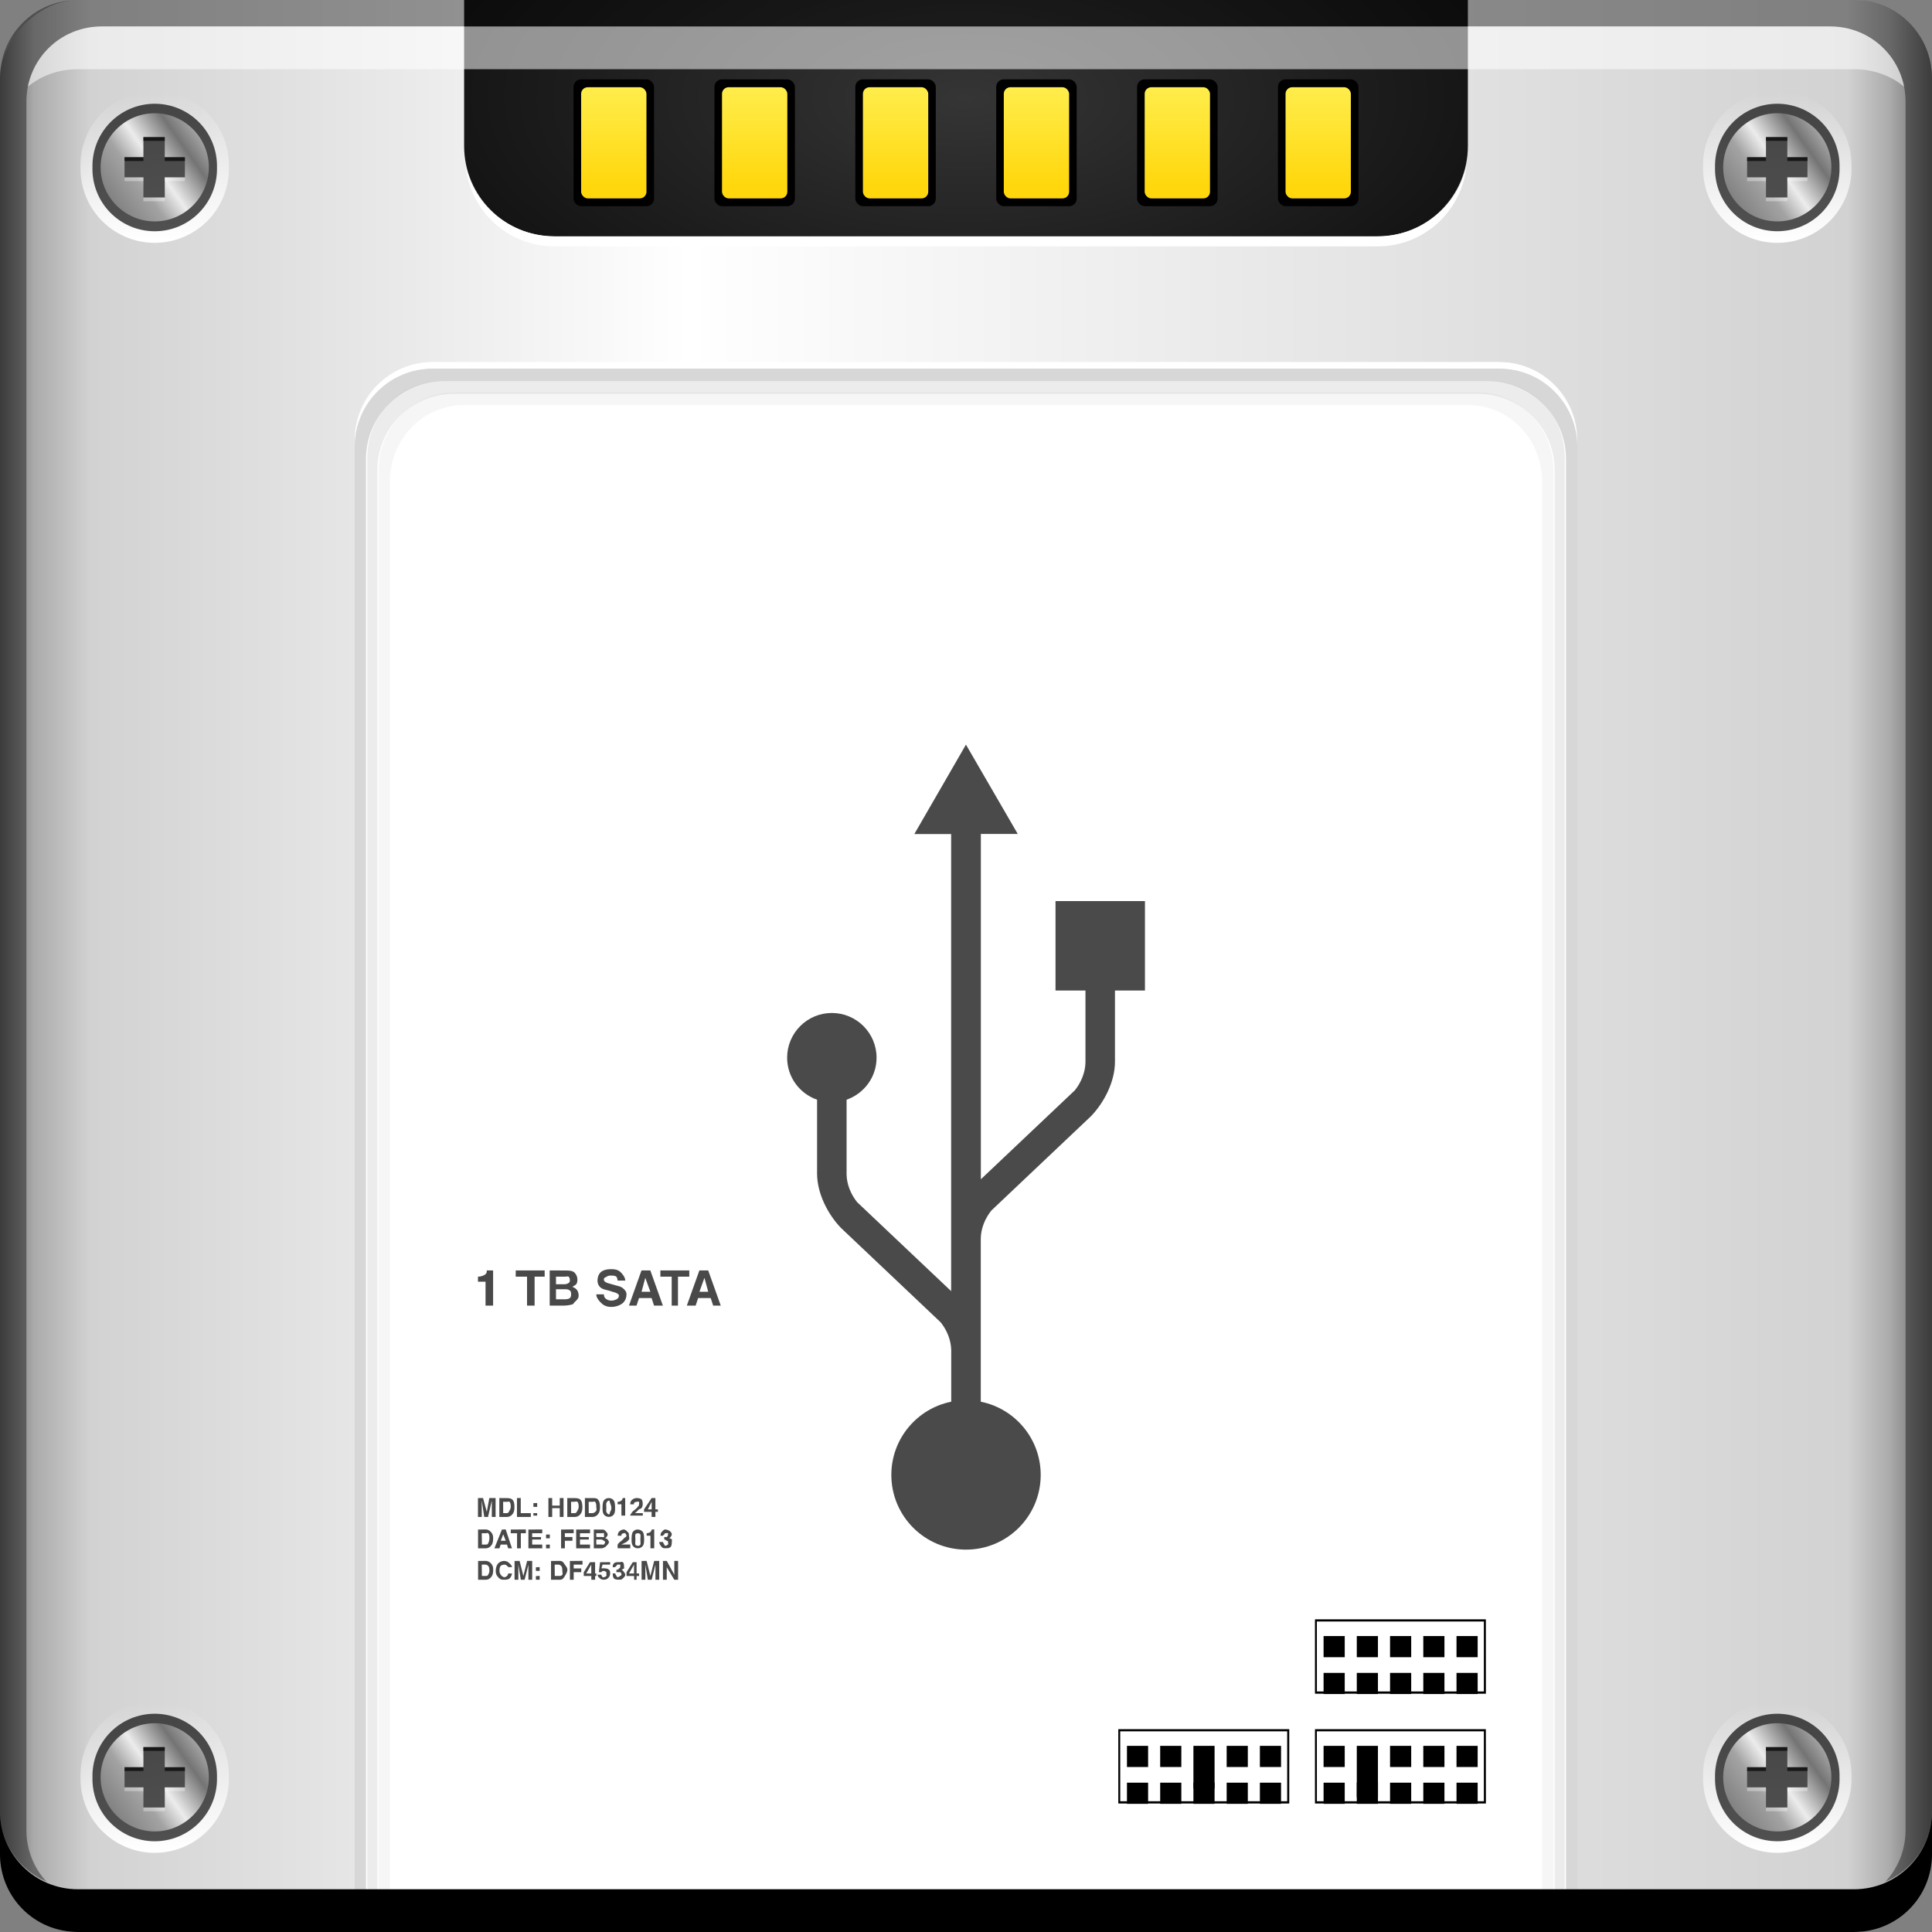 <?xml version="1.0" encoding="UTF-8" standalone="no"?>
<!-- Created with Inkscape (http://www.inkscape.org/) -->

<svg
   xmlns:dc="http://purl.org/dc/elements/1.1/"
   xmlns:cc="http://creativecommons.org/ns#"
   xmlns:rdf="http://www.w3.org/1999/02/22-rdf-syntax-ns#"
   xmlns:svg="http://www.w3.org/2000/svg"
   xmlns="http://www.w3.org/2000/svg"
   xmlns:xlink="http://www.w3.org/1999/xlink"
   xmlns:sodipodi="http://sodipodi.sourceforge.net/DTD/sodipodi-0.dtd"
   xmlns:inkscape="http://www.inkscape.org/namespaces/inkscape"
   width="48"
   height="48"
   id="svg2"
   version="1.1"
   inkscape:version="0.48+devel r12351"
   sodipodi:docname="drive-removable-media-usb.svg">
  <rect width="100%" height="100%" fill="#808080" stroke="none"/>
  <defs
     id="defs4">
    <linearGradient
       id="linearGradient2462"
       inkscape:collect="always">
      <stop
         id="stop2464"
         offset="0"
         style="stop-color:#ffd70c;stop-opacity:1" />
      <stop
         id="stop2466"
         offset="1"
         style="stop-color:#fff054;stop-opacity:1" />
    </linearGradient>
    <linearGradient
       id="linearGradient2321"
       inkscape:collect="always">
      <stop
         id="stop2323"
         offset="0"
         style="stop-color:#353535;stop-opacity:1" />
      <stop
         id="stop2325"
         offset="1"
         style="stop-color:#000000;stop-opacity:1" />
    </linearGradient>
    <linearGradient
       id="linearGradient1540"
       inkscape:collect="always">
      <stop
         id="stop1542"
         offset="0"
         style="stop-color:#ffffff;stop-opacity:1;" />
      <stop
         id="stop1544"
         offset="1"
         style="stop-color:#ffffff;stop-opacity:0;" />
    </linearGradient>
    <linearGradient
       id="linearGradient1264-7-9">
      <stop
         id="stop1266-5-2"
         offset="0"
         style="stop-color:#626262;stop-opacity:1;" />
      <stop
         style="stop-color:#ababab;stop-opacity:1;"
         offset="0.018"
         id="stop1268-3-0" />
      <stop
         style="stop-color:#d2d2d2;stop-opacity:1"
         offset="0.047"
         id="stop1270-5-1" />
      <stop
         style="stop-color:#ffffff;stop-opacity:1"
         offset="0.356"
         id="stop1272-4-4" />
      <stop
         id="stop1274-3-9"
         offset="0.956"
         style="stop-color:#d2d2d2;stop-opacity:1" />
      <stop
         style="stop-color:#ababab;stop-opacity:1;"
         offset="0.978"
         id="stop1276-4-4" />
      <stop
         id="stop1278-6-0"
         offset="1"
         style="stop-color:#626262;stop-opacity:1;" />
    </linearGradient>
    <linearGradient
       id="linearGradient5296-9-9-1">
      <stop
         id="stop5298-3-2-5"
         offset="0"
         style="stop-color:#626262;stop-opacity:1" />
      <stop
         style="stop-color:#a3a3a3;stop-opacity:1"
         offset="0.401"
         id="stop5300-5-1-4" />
      <stop
         id="stop5302-2-9-8"
         offset="0.543"
         style="stop-color:#ececec;stop-opacity:1" />
      <stop
         style="stop-color:#747474;stop-opacity:1"
         offset="0.756"
         id="stop5304-4-9-1" />
      <stop
         id="stop5306-3-0-3"
         offset="1"
         style="stop-color:#d5d5d5;stop-opacity:1" />
    </linearGradient>
    <linearGradient
       gradientTransform="translate(-2.897103e-6,-8.691406e-6)"
       gradientUnits="userSpaceOnUse"
       y2="-1028.362"
       x2="48"
       y1="-1028.362"
       x1="5.7942061e-06"
       id="linearGradient1511"
       xlink:href="#linearGradient1264-7-9"
       inkscape:collect="always" />
    <linearGradient
       gradientUnits="userSpaceOnUse"
       y2="43.062"
       x2="3"
       y1="46.594"
       x1="3"
       id="linearGradient1546"
       xlink:href="#linearGradient1540"
       inkscape:collect="always" />
    <linearGradient
       gradientTransform="matrix(0.757,0,0,-0.757,1.631,1082.463)"
       gradientUnits="userSpaceOnUse"
       y2="46.462"
       x2="4.775"
       y1="43.427"
       x1="0.485"
       id="linearGradient1560"
       xlink:href="#linearGradient5296-9-9-1"
       inkscape:collect="always" />
    <linearGradient
       y2="43.062"
       x2="3"
       y1="46.594"
       x1="3"
       gradientUnits="userSpaceOnUse"
       id="linearGradient1595"
       xlink:href="#linearGradient1540"
       inkscape:collect="always" />
    <linearGradient
       y2="46.462"
       x2="4.775"
       y1="43.427"
       x1="0.485"
       gradientTransform="matrix(0.757,0,0,-0.757,41.944,1082.463)"
       gradientUnits="userSpaceOnUse"
       id="linearGradient1597"
       xlink:href="#linearGradient5296-9-9-1"
       inkscape:collect="always" />
    <linearGradient
       y2="43.062"
       x2="3"
       y1="46.594"
       x1="3"
       gradientUnits="userSpaceOnUse"
       id="linearGradient1623"
       xlink:href="#linearGradient1540"
       inkscape:collect="always" />
    <linearGradient
       y2="46.462"
       x2="4.775"
       y1="43.427"
       x1="0.485"
       gradientTransform="matrix(0.757,0,0,-0.757,1.631,1042.463)"
       gradientUnits="userSpaceOnUse"
       id="linearGradient1625"
       xlink:href="#linearGradient5296-9-9-1"
       inkscape:collect="always" />
    <linearGradient
       y2="43.062"
       x2="3"
       y1="46.594"
       x1="3"
       gradientUnits="userSpaceOnUse"
       id="linearGradient1627"
       xlink:href="#linearGradient1540"
       inkscape:collect="always" />
    <linearGradient
       y2="46.462"
       x2="4.775"
       y1="43.427"
       x1="0.485"
       gradientTransform="matrix(0.757,0,0,-0.757,41.944,1042.463)"
       gradientUnits="userSpaceOnUse"
       id="linearGradient1629"
       xlink:href="#linearGradient5296-9-9-1"
       inkscape:collect="always" />
    <radialGradient
       gradientUnits="userSpaceOnUse"
       gradientTransform="matrix(1.712,8.6672374e-8,-4.010025e-8,0.792,-17.083,1004.973)"
       r="12.469"
       fy="2.306"
       fx="24"
       cy="2.306"
       cx="24"
       id="radialGradient2336"
       xlink:href="#linearGradient2321"
       inkscape:collect="always" />
    <linearGradient
       gradientTransform="matrix(1.36,0,0,1.43,62.637,-434.804)"
       gradientUnits="userSpaceOnUse"
       y2="1007.704"
       x2="-34.703"
       y1="1009.649"
       x1="-34.703"
       id="linearGradient2468"
       xlink:href="#linearGradient2462"
       inkscape:collect="always" />
    <linearGradient
       y2="1007.704"
       x2="-34.703"
       y1="1009.649"
       x1="-34.703"
       gradientTransform="matrix(1.36,0,0,1.43,66.138,-434.804)"
       gradientUnits="userSpaceOnUse"
       id="linearGradient2474"
       xlink:href="#linearGradient2462"
       inkscape:collect="always" />
    <linearGradient
       y2="1007.704"
       x2="-34.703"
       y1="1009.649"
       x1="-34.703"
       gradientTransform="matrix(1.36,0,0,1.43,69.638,-434.804)"
       gradientUnits="userSpaceOnUse"
       id="linearGradient2480"
       xlink:href="#linearGradient2462"
       inkscape:collect="always" />
    <linearGradient
       y2="1007.704"
       x2="-34.703"
       y1="1009.649"
       x1="-34.703"
       gradientTransform="matrix(1.36,0,0,1.43,73.138,-434.804)"
       gradientUnits="userSpaceOnUse"
       id="linearGradient2486"
       xlink:href="#linearGradient2462"
       inkscape:collect="always" />
    <linearGradient
       y2="1007.704"
       x2="-34.703"
       y1="1009.649"
       x1="-34.703"
       gradientTransform="matrix(1.36,0,0,1.43,76.638,-434.804)"
       gradientUnits="userSpaceOnUse"
       id="linearGradient2492"
       xlink:href="#linearGradient2462"
       inkscape:collect="always" />
    <linearGradient
       y2="1007.704"
       x2="-34.703"
       y1="1009.649"
       x1="-34.703"
       gradientTransform="matrix(1.36,0,0,1.43,80.138,-434.804)"
       gradientUnits="userSpaceOnUse"
       id="linearGradient2498"
       xlink:href="#linearGradient2462"
       inkscape:collect="always" />
  </defs>
  <sodipodi:namedview
     id="base"
     pagecolor="#ffffff"
     bordercolor="#666666"
     borderopacity="1.0"
     inkscape:pageopacity="0.0"
     inkscape:pageshadow="2"
     inkscape:zoom="2.9610097"
     inkscape:cx="29.200775"
     inkscape:cy="-5.8958783"
     inkscape:document-units="px"
     inkscape:current-layer="layer1"
     showgrid="false"
     inkscape:window-width="1366"
     inkscape:window-height="714"
     inkscape:window-x="0"
     inkscape:window-y="30"
     inkscape:window-maximized="1"
     showguides="true"
     inkscape:guide-bbox="true" />
  <g
     inkscape:label="Capa 1"
     inkscape:groupmode="layer"
     id="layer1"
     transform="translate(0,-1004.362)">
    <rect
       style="fill:url(#linearGradient1511);fill-opacity:1;stroke:none"
       id="rect2991-1-7"
       width="48"
       height="48"
       x="2.8971031e-06"
       y="-1052.362"
       ry="1.945"
       transform="scale(1,-1)" />
    <path
       inkscape:connector-curvature="0"
       style="fill:#ffffff;fill-opacity:1;stroke:none"
       d="m 10.75,1013.362 c -1.077,0 -1.938,0.86 -1.938,1.938 l 0,37.062 30.375,0 0,-37.062 c 0,-1.077 -0.86,-1.938 -1.938,-1.938 L 10.75,1013.362 Z"
       id="rect2991" />
    <path
       inkscape:connector-curvature="0"
       id="path2334"
       d="m 11.531,1004.362 0,3.625 c 0,1.246 1.004,2.25 2.25,2.25 l 20.438,0 c 1.246,0 2.25,-1.004 2.25,-2.25 l 0,-3.625 L 11.531,1004.362 Z"
       style="fill:url(#radialGradient2336);fill-opacity:1;stroke:none" />
    <path
       inkscape:connector-curvature="0"
       style="fill:#ffffff;fill-opacity:0.537;stroke:none"
       d="m 2.531,1005.019 c -0.917,0 -1.671,0.639 -1.844,1.5 0.336,-0.28 0.775,-0.438 1.25,-0.438 l 44.125,0 c 0.475,0 0.914,0.158 1.25,0.438 -0.173,-0.861 -0.927,-1.5 -1.844,-1.5 L 2.531,1005.019 Z"
       id="path7515-7" />
    <path
       inkscape:connector-curvature="0"
       style="fill:#000000;fill-opacity:0.392;stroke:none"
       d="m 1.937,1004.362 c -1.077,0 -1.937,0.86 -1.937,1.938 l 0,43.062 c 0,0.793 0.48,1.449 1.156,1.75 -0.309,-0.333 -0.5,-0.782 -0.5,-1.281 l 0,-42.938 c 0,-1.048 0.827,-1.875 1.875,-1.875 l 42.937,0 c 1.048,0 1.875,0.827 1.875,1.875 l 0,42.938 c 0,0.499 -0.191,0.948 -0.5,1.281 0.676,-0.301 1.156,-0.957 1.156,-1.75 l 0,-43.062 c 0,-1.077 -0.86,-1.938 -1.938,-1.938 L 1.937,1004.362 Z"
       id="rect4280-9" />
    <path
       inkscape:connector-curvature="0"
       style="fill:#000000;fill-opacity:0.157;stroke:none"
       d="m 10.75,1013.519 c -1.077,0 -1.938,0.86 -1.938,1.938 l 0,36.906 0.281,0 0,-36.594 c 0,-1.071 0.866,-1.938 1.938,-1.938 l 25.938,0 c 1.071,0 1.938,0.866 1.938,1.938 l 0,36.594 0.281,0 0,-36.906 c 0,-1.077 -0.86,-1.938 -1.938,-1.938 L 10.75,1013.519 Z"
       id="rect1515" />
    <path
       inkscape:connector-curvature="0"
       style="fill:#000000;fill-opacity:0.078;stroke:none"
       d="m 11,1013.831 c -1.056,0 -1.875,0.835 -1.875,1.906 l 0,36.625 0.25,0 0,-36.312 c 0,-1.065 0.856,-1.906 1.906,-1.906 l 25.438,0 c 1.05,0 1.906,0.841 1.906,1.906 l 0,36.312 0.25,0 0,-36.625 c 0,-1.071 -0.819,-1.906 -1.875,-1.906 L 11,1013.831 Z"
       id="path1520" />
    <path
       inkscape:connector-curvature="0"
       style="fill:#000000;fill-opacity:0.039;stroke:none"
       d="m 11.281,1014.112 c -1.035,0 -1.875,0.872 -1.875,1.938 l 0,36.312 0.281,0 0,-36.031 c 0,-1.059 0.815,-1.906 1.844,-1.906 l 24.938,0 c 1.029,0 1.844,0.847 1.844,1.906 l 0,36.031 0.281,0 0,-36.312 c 0,-1.065 -0.84,-1.938 -1.875,-1.938 L 11.281,1014.112 Z"
       id="path1522" />
    <path
       style="fill:#ffffff;fill-opacity:1;stroke:none"
       d="m 10.75,1013.358 c -0.998,0 -1.792,0.752 -1.906,1.719 0.181,-0.888 0.964,-1.562 1.906,-1.562 l 26.5,0 c 0.943,0 1.726,0.675 1.906,1.562 -0.115,-0.967 -0.908,-1.719 -1.906,-1.719 L 10.75,1013.358 Z"
       id="rect1524"
       inkscape:connector-curvature="0" />
    <path
       inkscape:connector-curvature="0"
       style="fill:#000000;fill-opacity:1;stroke:none"
       d="m -2.8971031e-6,1049.362 0,1.062 c 0,1.077 0.86,1.938 1.937,1.938 l 44.125,0 c 1.077,0 1.938,-0.86 1.938,-1.938 l 0,-1.062 c 0,1.077 -0.86,1.938 -1.938,1.938 l -44.125,0 C 0.86,1051.3 -2.8971031e-6,1050.439 -2.8971031e-6,1049.362 Z"
       id="rect846-1" />
    <path
       sodipodi:type="arc"
       style="fill:url(#linearGradient1546);fill-opacity:1;stroke:none"
       id="path1538"
       sodipodi:cx="2.921875"
       sodipodi:cy="44.828125"
       sodipodi:rx="1.765625"
       sodipodi:ry="1.765625"
       d="m 4.688,44.828 a 1.766,1.766 0 1 1 -3.531,0 A 1.766,1.766 0 1 1 4.688,44.828 Z"
       transform="matrix(1.044,0,0,1.044,0.793,1001.707)" />
    <path
       transform="matrix(0.876,0,0,-0.876,1.284,1087.793)"
       d="m 4.688,44.828 a 1.766,1.766 0 1 1 -3.531,0 A 1.766,1.766 0 1 1 4.688,44.828 Z"
       sodipodi:ry="1.765625"
       sodipodi:rx="1.765625"
       sodipodi:cy="44.828125"
       sodipodi:cx="2.921875"
       id="path1548"
       style="fill:#000000;fill-opacity:0.681;stroke:none"
       sodipodi:type="arc" />
    <path
       inkscape:connector-curvature="0"
       style="fill:url(#linearGradient1560);fill-opacity:1;stroke:none"
       d="m 3.844,1047.175 c -0.738,0 -1.344,0.605 -1.344,1.344 0,0.738 0.605,1.344 1.344,1.344 0.738,0 1.344,-0.605 1.344,-1.344 C 5.188,1047.78 4.582,1047.175 3.844,1047.175 z m -0.281,0.594 0.531,0 0,0.5 0.5,0 0,0.5 -0.5,0 0,0.5 -0.531,0 0,-0.5 -0.469,0 0,-0.5 0.469,0 L 3.563,1047.768 Z"
       id="path1552" />
    <path
       style="fill:#ffffff;fill-opacity:0.336;stroke:none"
       d="m 3.563,1049.362 0,-0.094 0.531,0 0,0.094 L 3.563,1049.362 z m -0.469,-0.5 0,-0.094 0.469,0 0,0.094 L 3.094,1048.862 z m 1,0 0,-0.094 0.5,0 0,0.094 L 4.094,1048.862 Z"
       id="rect1562"
       inkscape:connector-curvature="0" />
    <path
       id="path1573"
       d="m 3.563,1047.768 0,0.094 0.531,0 0,-0.094 L 3.563,1047.768 z m -0.469,0.5 0,0.094 0.469,0 0,-0.094 L 3.094,1048.268 z m 1,0 0,0.094 0.5,0 0,-0.094 L 4.094,1048.268 Z"
       style="fill:#000000;fill-opacity:0.681;stroke:none"
       inkscape:connector-curvature="0" />
    <path
       transform="matrix(1.044,0,0,1.044,41.105,1001.707)"
       d="m 4.688,44.828 a 1.766,1.766 0 1 1 -3.531,0 A 1.766,1.766 0 1 1 4.688,44.828 Z"
       sodipodi:ry="1.765625"
       sodipodi:rx="1.765625"
       sodipodi:cy="44.828125"
       sodipodi:cx="2.921875"
       id="path1584"
       style="fill:url(#linearGradient1595);fill-opacity:1;stroke:none"
       sodipodi:type="arc" />
    <path
       sodipodi:type="arc"
       style="fill:#000000;fill-opacity:0.681;stroke:none"
       id="path1586"
       sodipodi:cx="2.921875"
       sodipodi:cy="44.828125"
       sodipodi:rx="1.765625"
       sodipodi:ry="1.765625"
       d="m 4.688,44.828 a 1.766,1.766 0 1 1 -3.531,0 A 1.766,1.766 0 1 1 4.688,44.828 Z"
       transform="matrix(0.876,0,0,-0.876,41.596,1087.793)" />
    <path
       id="path1588"
       d="m 44.156,1047.175 c -0.738,0 -1.344,0.605 -1.344,1.344 0,0.738 0.605,1.344 1.344,1.344 0.738,0 1.344,-0.605 1.344,-1.344 C 45.5,1047.78 44.895,1047.175 44.156,1047.175 z m -0.281,0.594 0.531,0 0,0.5 0.5,0 0,0.5 -0.5,0 0,0.5 -0.531,0 0,-0.5 -0.469,0 0,-0.5 0.469,0 L 43.875,1047.768 Z"
       style="fill:url(#linearGradient1597);fill-opacity:1;stroke:none"
       inkscape:connector-curvature="0" />
    <path
       inkscape:connector-curvature="0"
       id="path1591"
       d="m 43.875,1049.362 0,-0.094 0.531,0 0,0.094 L 43.875,1049.362 z m -0.469,-0.5 0,-0.094 0.469,0 0,0.094 L 43.406,1048.862 z m 1,0 0,-0.094 0.5,0 0,0.094 L 44.406,1048.862 Z"
       style="fill:#ffffff;fill-opacity:0.336;stroke:none" />
    <path
       inkscape:connector-curvature="0"
       style="fill:#000000;fill-opacity:0.681;stroke:none"
       d="m 43.875,1047.768 0,0.094 0.531,0 0,-0.094 L 43.875,1047.768 z m -0.469,0.5 0,0.094 0.469,0 0,-0.094 L 43.406,1048.268 z m 1,0 0,0.094 0.5,0 0,-0.094 L 44.406,1048.268 Z"
       id="path1593" />
    <path
       transform="matrix(1.044,0,0,1.044,0.793,961.707)"
       d="m 4.688,44.828 a 1.766,1.766 0 1 1 -3.531,0 A 1.766,1.766 0 1 1 4.688,44.828 Z"
       sodipodi:ry="1.765625"
       sodipodi:rx="1.765625"
       sodipodi:cy="44.828125"
       sodipodi:cx="2.921875"
       id="path1601"
       style="fill:url(#linearGradient1623);fill-opacity:1;stroke:none"
       sodipodi:type="arc" />
    <path
       sodipodi:type="arc"
       style="fill:#000000;fill-opacity:0.681;stroke:none"
       id="path1603"
       sodipodi:cx="2.921875"
       sodipodi:cy="44.828125"
       sodipodi:rx="1.765625"
       sodipodi:ry="1.765625"
       d="m 4.688,44.828 a 1.766,1.766 0 1 1 -3.531,0 A 1.766,1.766 0 1 1 4.688,44.828 Z"
       transform="matrix(0.876,0,0,-0.876,1.284,1047.793)" />
    <path
       id="path1605"
       d="m 3.844,1007.175 c -0.738,0 -1.344,0.605 -1.344,1.344 0,0.738 0.605,1.344 1.344,1.344 0.738,0 1.344,-0.605 1.344,-1.344 C 5.188,1007.78 4.582,1007.175 3.844,1007.175 z m -0.281,0.594 0.531,0 0,0.5 0.5,0 0,0.5 -0.5,0 0,0.5 -0.531,0 0,-0.5 -0.469,0 0,-0.5 0.469,0 L 3.563,1007.769 Z"
       style="fill:url(#linearGradient1625);fill-opacity:1;stroke:none"
       inkscape:connector-curvature="0" />
    <path
       inkscape:connector-curvature="0"
       id="path1607"
       d="m 3.563,1009.362 0,-0.094 0.531,0 0,0.094 L 3.563,1009.362 z m -0.469,-0.5 0,-0.094 0.469,0 0,0.094 L 3.094,1008.862 z m 1,0 0,-0.094 0.5,0 0,0.094 L 4.094,1008.862 Z"
       style="fill:#ffffff;fill-opacity:0.336;stroke:none" />
    <path
       inkscape:connector-curvature="0"
       style="fill:#000000;fill-opacity:0.681;stroke:none"
       d="m 3.563,1007.768 0,0.094 0.531,0 0,-0.094 L 3.563,1007.768 z m -0.469,0.5 0,0.094 0.469,0 0,-0.094 L 3.094,1008.268 z m 1,0 0,0.094 0.5,0 0,-0.094 L 4.094,1008.268 Z"
       id="path1609" />
    <path
       sodipodi:type="arc"
       style="fill:url(#linearGradient1627);fill-opacity:1;stroke:none"
       id="path1613"
       sodipodi:cx="2.921875"
       sodipodi:cy="44.828125"
       sodipodi:rx="1.765625"
       sodipodi:ry="1.765625"
       d="m 4.688,44.828 a 1.766,1.766 0 1 1 -3.531,0 A 1.766,1.766 0 1 1 4.688,44.828 Z"
       transform="matrix(1.044,0,0,1.044,41.105,961.707)" />
    <path
       transform="matrix(0.876,0,0,-0.876,41.596,1047.793)"
       d="m 4.688,44.828 a 1.766,1.766 0 1 1 -3.531,0 A 1.766,1.766 0 1 1 4.688,44.828 Z"
       sodipodi:ry="1.765625"
       sodipodi:rx="1.765625"
       sodipodi:cy="44.828125"
       sodipodi:cx="2.921875"
       id="path1615"
       style="fill:#000000;fill-opacity:0.681;stroke:none"
       sodipodi:type="arc" />
    <path
       inkscape:connector-curvature="0"
       style="fill:url(#linearGradient1629);fill-opacity:1;stroke:none"
       d="m 44.156,1007.175 c -0.738,0 -1.344,0.605 -1.344,1.344 0,0.738 0.605,1.344 1.344,1.344 0.738,0 1.344,-0.605 1.344,-1.344 C 45.5,1007.78 44.895,1007.175 44.156,1007.175 z m -0.281,0.594 0.531,0 0,0.5 0.5,0 0,0.5 -0.5,0 0,0.5 -0.531,0 0,-0.5 -0.469,0 0,-0.5 0.469,0 L 43.875,1007.769 Z"
       id="path1617" />
    <path
       style="fill:#ffffff;fill-opacity:0.336;stroke:none"
       d="m 43.875,1009.362 0,-0.094 0.531,0 0,0.094 L 43.875,1009.362 z m -0.469,-0.5 0,-0.094 0.469,0 0,0.094 L 43.406,1008.862 z m 1,0 0,-0.094 0.5,0 0,0.094 L 44.406,1008.862 Z"
       id="path1619"
       inkscape:connector-curvature="0" />
    <path
       id="path1621"
       d="m 43.875,1007.768 0,0.094 0.531,0 0,-0.094 L 43.875,1007.768 z m -0.469,0.5 0,0.094 0.469,0 0,-0.094 L 43.406,1008.268 z m 1,0 0,0.094 0.5,0 0,-0.094 L 44.406,1008.268 Z"
       style="fill:#000000;fill-opacity:0.681;stroke:none"
       inkscape:connector-curvature="0" />
    <path
       style="fill:#ffffff;fill-opacity:1;stroke:none"
       d="m 11.563,1008.452 c 0.108,1.144 1.045,2.031 2.219,2.031 l 20.438,0 c 1.173,0 2.11,-0.887 2.219,-2.031 -0.209,1.027 -1.128,1.781 -2.219,1.781 l -20.438,0 C 12.691,1010.233 11.772,1009.479 11.563,1008.452 Z"
       id="path2329"
       inkscape:connector-curvature="0" />
    <rect
       style="fill:#000000;fill-opacity:1;stroke:none"
       id="rect2458"
       width="1.999"
       height="3.15"
       x="14.25"
       y="1006.334"
       ry="0.188" />
    <rect
       ry="0.165"
       y="1006.529"
       x="14.438"
       height="2.762"
       width="1.623"
       id="rect2460"
       style="fill:url(#linearGradient2468);fill-opacity:1;stroke:none" />
    <rect
       ry="0.188"
       y="1006.334"
       x="17.75"
       height="3.15"
       width="1.999"
       id="rect2470"
       style="fill:#000000;fill-opacity:1;stroke:none" />
    <rect
       style="fill:url(#linearGradient2474);fill-opacity:1;stroke:none"
       id="rect2472"
       width="1.623"
       height="2.762"
       x="17.938"
       y="1006.529"
       ry="0.165" />
    <rect
       style="fill:#000000;fill-opacity:1;stroke:none"
       id="rect2476"
       width="1.999"
       height="3.15"
       x="21.25"
       y="1006.334"
       ry="0.188" />
    <rect
       ry="0.165"
       y="1006.529"
       x="21.439"
       height="2.762"
       width="1.623"
       id="rect2478"
       style="fill:url(#linearGradient2480);fill-opacity:1;stroke:none" />
    <rect
       ry="0.188"
       y="1006.334"
       x="24.751"
       height="3.15"
       width="1.999"
       id="rect2482"
       style="fill:#000000;fill-opacity:1;stroke:none" />
    <rect
       style="fill:url(#linearGradient2486);fill-opacity:1;stroke:none"
       id="rect2484"
       width="1.623"
       height="2.762"
       x="24.939"
       y="1006.529"
       ry="0.165" />
    <rect
       style="fill:#000000;fill-opacity:1;stroke:none"
       id="rect2488"
       width="1.999"
       height="3.15"
       x="28.251"
       y="1006.334"
       ry="0.188" />
    <rect
       ry="0.165"
       y="1006.529"
       x="28.439"
       height="2.762"
       width="1.623"
       id="rect2490"
       style="fill:url(#linearGradient2492);fill-opacity:1;stroke:none" />
    <rect
       ry="0.188"
       y="1006.334"
       x="31.751"
       height="3.15"
       width="1.999"
       id="rect2494"
       style="fill:#000000;fill-opacity:1;stroke:none" />
    <rect
       style="fill:url(#linearGradient2498);fill-opacity:1;stroke:none"
       id="rect2496"
       width="1.623"
       height="2.762"
       x="31.939"
       y="1006.529"
       ry="0.165" />
    <path
       inkscape:connector-curvature="0"
       style="font-size:1.227px;font-style:normal;font-variant:normal;font-weight:bold;font-stretch:normal;text-align:start;line-height:125%;letter-spacing:0px;word-spacing:0px;writing-mode:lr-tb;text-anchor:start;fill:#000000;fill-opacity:0.711;stroke:none;font-family:Helvetica;-inkscape-font-specification:Helvetica Bold"
       d="m 15.188,1035.894 c -0.127,0 -0.223,0.028 -0.281,0.094 -0.041,0.047 -0.062,0.119 -0.062,0.188 0,0.087 0.036,0.147 0.094,0.188 0.034,0.024 0.093,0.041 0.188,0.062 l 0.094,0.031 c 0.057,0.014 0.074,0.021 0.094,0.031 0.029,0.016 0.062,0.031 0.062,0.062 0,0.043 -0.023,0.075 -0.062,0.094 -0.031,0.015 -0.073,0.031 -0.125,0.031 -0.071,0 -0.124,-0.027 -0.156,-0.062 -0.021,-0.024 -0.031,-0.058 -0.031,-0.094 l -0.188,0 c 0,0.076 0.049,0.137 0.094,0.188 0.063,0.07 0.138,0.125 0.281,0.125 0.108,0 0.217,-0.04 0.281,-0.094 0.059,-0.049 0.094,-0.13 0.094,-0.219 0,-0.072 -0.047,-0.118 -0.094,-0.156 -0.034,-0.029 -0.083,-0.044 -0.156,-0.062 l -0.219,-0.062 c -0.028,-0.01 -0.05,-0.022 -0.062,-0.031 -0.022,-0.016 -0.031,-0.033 -0.031,-0.062 0,-0.037 0.029,-0.044 0.062,-0.062 0.027,-0.015 0.052,-0.031 0.094,-0.031 0.07,0 0.127,0 0.156,0.031 0.016,0.019 0.027,0.058 0.031,0.094 l 0.188,0 c 0,-0.071 -0.047,-0.136 -0.094,-0.188 C 15.376,1035.92 15.308,1035.894 15.188,1035.894 z m -3.094,0.031 c 0,0.04 -0.002,0.067 -0.031,0.094 -0.037,0.033 -0.112,0.062 -0.188,0.062 l 0,0.125 0.188,0 0,0.594 0.188,0 0,-0.875 L 12.094,1035.925 z m 0.719,0 0,0.156 0.281,0 0,0.719 0.188,0 0,-0.719 0.25,0 0,-0.156 L 12.813,1035.925 z m 0.844,0 0,0.875 0.344,0 c 0.083,0 0.175,-0.017 0.219,-0.031 0.031,-0.011 0.034,-0.034 0.062,-0.062 0.05,-0.048 0.094,-0.083 0.094,-0.156 0,-0.049 -0.012,-0.09 -0.031,-0.125 -0.022,-0.04 -0.075,-0.075 -0.125,-0.094 0.03,-0.015 0.078,-0.044 0.094,-0.062 0.027,-0.032 0.031,-0.07 0.031,-0.125 0,-0.058 -0.026,-0.116 -0.062,-0.156 -0.047,-0.053 -0.122,-0.062 -0.219,-0.062 L 13.656,1035.925 z m 2.281,0 -0.312,0.875 0.188,0 0.062,-0.188 0.312,0 0.062,0.188 0.219,0 -0.312,-0.875 L 15.938,1035.925 z m 0.469,0 0,0.156 0.281,0 0,0.719 0.156,0 0,-0.719 0.281,0 0,-0.156 L 16.406,1035.925 z m 0.969,0 -0.312,0.875 0.219,0 0.062,-0.188 0.312,0 0.062,0.188 0.188,0 -0.312,-0.875 L 17.375,1035.925 z m -3.562,0.156 0.219,0 c 0.043,0 0.07,-0.015 0.094,0 0.024,0.015 0.031,0.06 0.031,0.094 0,0.033 -0.006,0.045 -0.031,0.062 -0.022,0.015 -0.054,0.031 -0.094,0.031 l -0.219,0 L 13.813,1036.081 z m 2.219,0.031 0.125,0.344 -0.219,0 L 16.031,1036.113 z m 1.469,0 0.094,0.344 -0.219,0 L 17.5,1036.113 z m -3.688,0.281 0.25,0 c 0.037,0 0.068,0.013 0.094,0.031 0.026,0.017 0.031,0.058 0.031,0.094 0,0.044 -0.007,0.072 -0.031,0.094 -0.024,0.021 -0.079,0.031 -0.125,0.031 l -0.219,0 L 13.813,1036.394 Z"
       id="path3589-7" />
    <path
       inkscape:connector-curvature="0"
       style="font-size:0.631px;font-style:normal;font-variant:normal;font-weight:bold;font-stretch:normal;text-align:start;line-height:125%;letter-spacing:0px;word-spacing:0px;writing-mode:lr-tb;text-anchor:start;fill:#000000;fill-opacity:0.711;stroke:none;font-family:Helvetica;-inkscape-font-specification:Helvetica Bold"
       d="m 11.875,1041.581 0,0.469 0.094,0 0,-0.406 0.062,0.406 0.094,0 0.094,-0.406 0,0.406 0.094,0 0,-0.469 -0.156,0 -0.062,0.344 -0.094,-0.344 L 11.875,1041.581 z m 0.531,0 0,0.469 0.188,0 c 0.067,0 0.123,-0.038 0.156,-0.094 0.025,-0.042 0.031,-0.096 0.031,-0.156 0,-0.057 -0.008,-0.12 -0.031,-0.156 -0.032,-0.051 -0.088,-0.062 -0.156,-0.062 L 12.406,1041.581 z m 0.438,0 0,0.469 0.344,0 0,-0.094 -0.25,0 0,-0.375 L 12.844,1041.581 z m 0.781,0 0,0.469 0.094,0 0,-0.219 0.188,0 0,0.219 0.094,0 0,-0.469 -0.094,0 0,0.188 -0.188,0 0,-0.188 L 13.625,1041.581 z m 0.469,0 0,0.469 0.188,0 c 0.067,0 0.123,-0.038 0.156,-0.094 0.025,-0.042 0.031,-0.096 0.031,-0.156 0,-0.057 -0.008,-0.12 -0.031,-0.156 -0.032,-0.051 -0.088,-0.062 -0.156,-0.062 L 14.094,1041.581 z m 0.438,0 0,0.469 0.188,0 c 0.067,0 0.123,-0.038 0.156,-0.094 0.025,-0.042 0.031,-0.096 0.031,-0.156 0,-0.057 -0.008,-0.12 -0.031,-0.156 -0.032,-0.051 -0.057,-0.062 -0.125,-0.062 L 14.531,1041.581 z m 0.594,0 c -0.053,0 -0.1,0.025 -0.125,0.062 -0.025,0.037 -0.031,0.109 -0.031,0.188 0,0.078 0.006,0.118 0.031,0.156 0.026,0.037 0.072,0.062 0.125,0.062 0.053,0 0.1,-0.025 0.125,-0.062 0.025,-0.037 0.031,-0.078 0.031,-0.156 0,-0.079 -0.006,-0.151 -0.031,-0.188 C 15.225,1041.607 15.178,1041.581 15.125,1041.581 z m 0.344,0 c 0,0.021 -0.016,0.048 -0.031,0.062 -0.019,0.017 -0.055,0.031 -0.094,0.031 l 0,0.062 0.094,0 0,0.281 0.094,0 0,-0.438 L 15.469,1041.581 z m 0.344,0 c -0.034,0 -0.07,0.015 -0.094,0.031 -0.039,0.026 -0.062,0.062 -0.062,0.125 l 0.094,0 c 0,-0.024 -0.006,-0.019 0,-0.031 0.01,-0.02 0.036,-0.031 0.062,-0.031 0.02,0 0.051,-0.014 0.062,0 0.01,0.012 0,0.046 0,0.062 0,0.027 -0.004,0.038 -0.031,0.062 -0.01,0.01 -0.026,0.036 -0.062,0.062 -0.044,0.032 -0.079,0.062 -0.094,0.094 -0.01,0.021 -0.031,0.028 -0.031,0.062 l 0.312,0 0,-0.062 -0.188,0 c 0.005,-0.011 0.006,-0.013 0.031,-0.031 0.018,-0.013 0.044,-0.05 0.062,-0.062 0.028,-0.019 0.049,-0.013 0.062,-0.031 0.02,-0.026 0.031,-0.06 0.031,-0.094 0,-0.044 -0.002,-0.1 -0.031,-0.125 C 15.908,1041.587 15.857,1041.581 15.813,1041.581 z m 0.375,0 -0.188,0.281 0,0.062 0.188,0 0,0.125 0.094,0 0,-0.125 0.062,0 0,-0.062 -0.062,0 0,-0.281 L 16.188,1041.581 z m -1.062,0.062 c 0.025,0 0.022,0.039 0.031,0.062 0.009,0.024 0.031,0.066 0.031,0.125 0,0.06 -0.022,0.07 -0.031,0.094 -0.009,0.023 -0.006,0.062 -0.031,0.062 -0.025,0 -0.053,-0.039 -0.062,-0.062 -0.009,-0.024 0,-0.035 0,-0.094 0,-0.059 -0.009,-0.102 0,-0.125 C 15.072,1041.683 15.101,1041.644 15.125,1041.644 z m -2.625,0.031 0.094,0 c 0.029,0 0.047,-0.015 0.062,0 0.025,0.023 0.031,0.066 0.031,0.125 0,0.043 -0.016,0.067 -0.031,0.094 -0.018,0.032 -0.027,0.062 -0.062,0.062 l -0.094,0 L 12.5,1041.675 z m 1.688,0 0.062,0 c 0.029,0 0.078,-0.015 0.094,0 0.025,0.023 0.031,0.066 0.031,0.125 0,0.043 -0.016,0.067 -0.031,0.094 -0.018,0.032 -0.027,0.062 -0.062,0.062 l -0.094,0 L 14.188,1041.675 z m 0.438,0 0.094,0 c 0.029,0 0.047,-0.015 0.062,0 0.025,0.023 0.031,0.066 0.031,0.125 0,0.043 0.015,0.067 0,0.094 -0.018,0.032 -0.058,0.062 -0.094,0.062 l -0.094,0 L 14.625,1041.675 z m 1.562,0 0,0.188 -0.094,0 L 16.188,1041.675 z m -2.938,0.031 0,0.094 0.094,0 0,-0.094 L 13.25,1041.706 z m 0,0.25 0,0.062 0.094,0 0,-0.062 L 13.25,1041.956 z m -1.375,0.406 0,0.469 0.188,0 c 0.067,0 0.123,-0.038 0.156,-0.094 0.025,-0.042 0.031,-0.096 0.031,-0.156 0,-0.057 -0.008,-0.088 -0.031,-0.125 -0.032,-0.051 -0.088,-0.094 -0.156,-0.094 L 11.875,1042.363 z m 0.594,0 -0.188,0.469 0.125,0 0.031,-0.094 0.156,0 0.031,0.094 0.094,0 -0.156,-0.469 L 12.469,1042.363 z m 0.219,0 0,0.094 0.156,0 0,0.375 0.094,0 0,-0.375 0.125,0 0,-0.094 L 12.688,1042.363 z m 0.438,0 0,0.469 0.344,0 0,-0.094 -0.25,0 0,-0.125 0.219,0 0,-0.062 -0.219,0 0,-0.094 0.25,0 0,-0.094 L 13.125,1042.363 z m 0.812,0 0,0.469 0.094,0 0,-0.188 0.188,0 0,-0.094 -0.188,0 0,-0.094 0.219,0 0,-0.094 L 13.938,1042.363 z m 0.375,0 0,0.469 0.344,0 0,-0.094 -0.25,0 0,-0.125 0.219,0 0,-0.062 -0.219,0 0,-0.094 0.25,0 0,-0.094 L 14.313,1042.363 z m 0.438,0 0,0.469 0.188,0 c 0.042,0 0.071,-0.024 0.094,-0.031 0.016,-0.01 0.017,-0.017 0.031,-0.031 0.026,-0.025 0.062,-0.056 0.062,-0.094 0,-0.025 -0.022,-0.045 -0.031,-0.062 -0.011,-0.021 -0.037,-0.022 -0.062,-0.031 0.016,-0.01 0.023,-0.022 0.031,-0.031 0.014,-0.017 0.031,-0.034 0.031,-0.062 0,-0.029 -0.012,-0.041 -0.031,-0.062 -0.024,-0.027 -0.044,-0.062 -0.094,-0.062 L 14.75,1042.363 z m 0.75,0 c -0.034,0 -0.07,0.014 -0.094,0.031 -0.039,0.026 -0.062,0.062 -0.062,0.125 l 0.094,0 c 0,-0.024 -0.006,-0.018 0,-0.031 0.01,-0.02 0.036,-0.031 0.062,-0.031 0.02,0 0.02,-0.014 0.031,0 0.01,0.012 0.031,0.046 0.031,0.062 0,0.027 -0.035,0.038 -0.062,0.062 -0.01,0.01 -0.026,0.036 -0.062,0.062 -0.044,0.032 -0.079,0.062 -0.094,0.094 -0.01,0.021 0,0.06 0,0.094 l 0.312,0 0,-0.094 -0.219,0 c 0.005,-0.011 0.037,-0.013 0.062,-0.031 0.018,-0.012 0.044,-0.018 0.062,-0.031 0.028,-0.019 0.049,-0.044 0.062,-0.062 0.02,-0.026 0,-0.06 0,-0.094 0,-0.044 -0.002,-0.069 -0.031,-0.094 C 15.565,1042.4 15.545,1042.363 15.5,1042.363 z m 0.344,0 c -0.053,0 -0.1,0.025 -0.125,0.062 -0.025,0.037 -0.031,0.109 -0.031,0.188 0,0.078 0.006,0.118 0.031,0.156 0.026,0.037 0.072,0.062 0.125,0.062 0.053,0 0.1,-0.025 0.125,-0.062 0.025,-0.038 0.031,-0.078 0.031,-0.156 0,-0.079 -0.006,-0.151 -0.031,-0.188 C 15.944,1042.388 15.897,1042.363 15.844,1042.363 z m 0.344,0 c 0,0.021 -0.016,0.049 -0.031,0.062 -0.019,0.017 -0.055,0.031 -0.094,0.031 l 0,0.062 0.094,0 0,0.312 0.094,0 0,-0.469 L 16.188,1042.363 z m 0.344,0 c -0.049,0 -0.068,0.036 -0.094,0.062 -0.024,0.025 -0.031,0.05 -0.031,0.094 l 0.062,0 c 0,-0.018 0.026,-0.021 0.031,-0.031 0.009,-0.02 0.005,-0.031 0.031,-0.031 0.017,0 0.052,-0.01 0.062,0 0.011,0.01 0,0.013 0,0.031 0,0.025 -0.012,0.053 -0.031,0.062 -0.011,0.01 -0.011,0 -0.031,0 l -0.031,0 0,0.062 c 0.03,0 0.048,0.027 0.062,0.031 0.023,0.01 0.031,0 0.031,0.031 0,0.024 0.013,0.049 0,0.062 -0.012,0.012 -0.044,0.031 -0.062,0.031 -0.026,0 -0.02,-0.011 -0.031,-0.031 -0.007,-0.013 -0.031,-0.042 -0.031,-0.062 l -0.094,0 c 0,0.046 0.036,0.098 0.062,0.125 0.026,0.027 0.042,0.031 0.094,0.031 0.045,0 0.097,0 0.125,-0.031 0.028,-0.027 0.031,-0.082 0.031,-0.125 0,-0.025 0.012,-0.044 0,-0.062 -0.012,-0.019 -0.041,-0.024 -0.062,-0.031 0.016,-0.01 0.022,-0.018 0.031,-0.031 0.011,-0.015 0.031,-0.041 0.031,-0.062 0,-0.043 -0.031,-0.072 -0.062,-0.094 C 16.6,1042.377 16.567,1042.363 16.531,1042.363 z m -4.562,0.094 0.094,0 c 0.029,0 0.047,-0.015 0.062,0 0.025,0.023 0.031,0.066 0.031,0.125 0,0.043 -0.016,0.098 -0.031,0.125 -0.018,0.032 -0.027,0.031 -0.062,0.031 l -0.094,0 L 11.969,1042.456 z m 2.844,0 0.125,0 c 0.022,0 0.05,-0.01 0.062,0 0.012,0.01 0,0.014 0,0.031 0,0.017 0.013,0.054 0,0.062 -0.011,0.01 -0.042,0 -0.062,0 l -0.125,0 L 14.813,1042.456 z m 1.031,0 c 0.025,0 0.053,0.01 0.062,0.031 0.009,0.024 0,0.066 0,0.125 0,0.059 0.009,0.102 0,0.125 -0.009,0.023 -0.038,0.031 -0.062,0.031 -0.025,0 -0.053,-0.01 -0.062,-0.031 -0.009,-0.024 0,-0.066 0,-0.125 0,-0.059 -0.009,-0.102 0,-0.125 C 15.79,1042.464 15.819,1042.456 15.844,1042.456 z m -3.344,0.031 0.062,0.156 -0.125,0 L 12.5,1042.488 z m 1.062,0 0,0.094 0.094,0 0,-0.094 L 13.563,1042.488 z m 1.25,0.125 0.125,0 c 0.019,0 0.049,0.022 0.062,0.031 0.013,0.01 0.031,0.013 0.031,0.031 0,0.023 -0.019,0.052 -0.031,0.062 -0.012,0.011 -0.039,0 -0.062,0 l -0.125,0 L 14.813,1042.613 z m -1.25,0.125 0,0.094 0.094,0 0,-0.094 L 13.563,1042.738 z m -1.688,0.406 0,0.469 0.188,0 c 0.067,0 0.123,-0.038 0.156,-0.094 0.025,-0.042 0.031,-0.096 0.031,-0.156 0,-0.057 -0.008,-0.088 -0.031,-0.125 -0.032,-0.051 -0.088,-0.094 -0.156,-0.094 L 11.875,1043.144 z m 0.656,0 c -0.061,0 -0.119,0.023 -0.156,0.062 -0.04,0.043 -0.062,0.111 -0.062,0.188 0,0.076 0.023,0.114 0.062,0.156 0.037,0.04 0.063,0.062 0.125,0.062 0.055,0 0.122,0 0.156,-0.031 0.032,-0.028 0.053,-0.073 0.062,-0.125 l -0.094,0 c -0.005,0.028 -0.014,0.048 -0.031,0.062 -0.017,0.014 -0.036,0.031 -0.062,0.031 -0.038,0 -0.074,-0.031 -0.094,-0.062 -0.017,-0.027 -0.031,-0.049 -0.031,-0.094 0,-0.057 0.005,-0.097 0.031,-0.125 0.019,-0.021 0.065,-0.031 0.094,-0.031 0.034,0 0.045,0.012 0.062,0.031 0.01,0.011 0.025,0.01 0.031,0.031 l 0.094,0 c -0.003,-0.04 -0.033,-0.065 -0.062,-0.094 C 12.62,1043.17 12.593,1043.144 12.531,1043.144 z m 0.25,0 0,0.469 0.094,0 0,-0.375 0.062,0.375 0.094,0 0.094,-0.375 0,0.375 0.094,0 0,-0.469 -0.125,0 -0.094,0.375 -0.094,-0.375 L 12.781,1043.144 z m 0.906,0 0,0.469 0.219,0 c 0.067,0 0.092,-0.038 0.125,-0.094 0.025,-0.042 0.062,-0.096 0.062,-0.156 0,-0.057 -0.039,-0.088 -0.062,-0.125 -0.032,-0.051 -0.057,-0.094 -0.125,-0.094 L 13.688,1043.144 z m 0.469,0 0,0.469 0.094,0 0,-0.188 0.188,0 0,-0.094 -0.188,0 0,-0.094 0.219,0 0,-0.094 L 14.156,1043.144 z m 1.781,0 0,0.469 0.094,0 0,-0.375 0.062,0.375 0.094,0 0.094,-0.375 0,0.375 0.094,0 0,-0.469 -0.125,0 -0.094,0.375 -0.094,-0.375 L 15.938,1043.144 z m 0.531,0 0,0.469 0.094,0 0,-0.312 0.188,0.312 0.094,0 0,-0.469 -0.094,0 0,0.344 -0.188,-0.344 L 16.469,1043.144 z m -1.812,0.031 -0.156,0.25 0,0.094 0.188,0 0,0.094 0.094,0 0,-0.094 0.031,0 0,-0.062 -0.031,0 0,-0.281 L 14.656,1043.175 z m 0.25,0 -0.031,0.25 0.062,0 c 0.008,-0.012 0.018,-0.025 0.031,-0.031 l 0.031,0 c 0.022,0 0.051,0.015 0.062,0.031 0.01,0.015 0,0.01 0,0.031 0,0.025 0.012,0.047 0,0.062 -0.012,0.015 -0.042,0.031 -0.062,0.031 -0.019,0 -0.021,0.011 -0.031,0 -0.01,-0.011 -0.029,-0.043 -0.031,-0.062 l -0.094,0 c 0,0.042 0.031,0.069 0.062,0.094 0.027,0.021 0.054,0.031 0.094,0.031 0.059,0 0.096,-0.024 0.125,-0.062 0.021,-0.028 0.031,-0.053 0.031,-0.094 0,-0.047 -9.83e-4,-0.067 -0.031,-0.094 -0.025,-0.023 -0.059,-0.031 -0.094,-0.031 -0.019,0 -0.048,-0.01 -0.062,0 -0.01,0 -0.021,-0.01 -0.031,0 l 0.031,-0.094 0.188,0 0,-0.062 L 14.906,1043.175 z m 0.469,0 c -0.049,0 -0.099,0 -0.125,0.031 -0.024,0.025 -0.031,0.05 -0.031,0.094 l 0.062,0 c 0,-0.018 0.026,-0.021 0.031,-0.031 0.009,-0.02 0.005,-0.031 0.031,-0.031 0.017,0 0.052,-0.01 0.062,0 0.011,0.01 0,0.045 0,0.062 0,0.025 -0.012,0.022 -0.031,0.031 -0.011,0.01 -0.011,0.031 -0.031,0.031 l -0.031,0 0,0.062 c 0.03,0 0.079,0 0.094,0 0.023,0.01 0.031,0.036 0.031,0.062 0,0.024 -0.018,0.018 -0.031,0.031 -0.012,0.012 -0.044,0.031 -0.062,0.031 -0.026,0 -0.02,-0.011 -0.031,-0.031 -0.007,-0.012 -0.031,-0.043 -0.031,-0.062 l -0.062,0 c 0,0.046 0.005,0.098 0.031,0.125 0.026,0.027 0.074,0.031 0.125,0.031 0.045,0 0.066,0 0.094,-0.031 0.028,-0.027 0.062,-0.051 0.062,-0.094 0,-0.025 -0.019,-0.044 -0.031,-0.062 -0.012,-0.019 -0.041,-0.055 -0.062,-0.062 0.016,-0.01 0.053,-0.018 0.062,-0.031 0.011,-0.015 0,-0.01 0,-0.031 0,-0.043 2.77e-4,-0.102 -0.031,-0.125 C 15.444,1043.158 15.411,1043.175 15.375,1043.175 z m 0.344,0 -0.156,0.25 0,0.094 0.188,0 0,0.094 0.062,0 0,-0.094 0.062,0 0,-0.062 -0.062,0 0,-0.281 L 15.719,1043.175 z m -3.75,0.062 0.094,0 c 0.029,0 0.047,0.017 0.062,0.031 0.025,0.023 0.031,0.066 0.031,0.125 0,0.043 -0.016,0.067 -0.031,0.094 -0.018,0.032 -0.027,0.031 -0.062,0.031 l -0.094,0 L 11.969,1043.238 z m 1.812,0 0.094,0 c 0.029,0 0.047,0.017 0.062,0.031 0.025,0.023 0.031,0.066 0.031,0.125 0,0.043 0.015,0.067 0,0.094 -0.018,0.032 -0.058,0.031 -0.094,0.031 l -0.094,0 L 13.781,1043.238 z m 0.906,0 0,0.219 -0.125,0 L 14.688,1043.238 z m 1.062,0 0,0.219 -0.125,0 L 15.75,1043.238 z m -2.438,0.062 0,0.094 0.094,0 0,-0.094 L 13.313,1043.3 z m 0,0.219 0,0.094 0.094,0 0,-0.094 L 13.313,1043.519 Z"
       id="path3640-2" />
    <path
       inkscape:connector-curvature="0"
       id="path3760-5"
       d="m 32.67,1044.594 0,1.848 4.247,0 L 36.916,1044.594 z m 0.048,0.054 4.148,0 0,1.738 -4.148,0 L 32.717,1044.649 Z"
       style="fill:#000000;fill-opacity:1;stroke:none"
       sodipodi:nodetypes="ccccccccccc" />
    <g
       id="g3782-5"
       transform="matrix(0.753,0,0,0.753,14.647,262.299)">
      <rect
         ry="0"
         y="1039.456"
         x="24.219"
         height="0.698"
         width="0.698"
         id="rect3762-2"
         style="fill:#000000;fill-opacity:1;stroke:none" />
      <rect
         style="fill:#000000;fill-opacity:1;stroke:none"
         id="rect3766-9"
         width="0.698"
         height="0.698"
         x="25.315"
         y="1039.456"
         ry="0" />
      <rect
         ry="0"
         y="1039.456"
         x="26.412"
         height="0.698"
         width="0.698"
         id="rect3770-1"
         style="fill:#000000;fill-opacity:1;stroke:none" />
      <rect
         style="fill:#000000;fill-opacity:1;stroke:none"
         id="rect3774-1"
         width="0.698"
         height="0.698"
         x="27.509"
         y="1039.456"
         ry="0" />
      <rect
         ry="0"
         y="1039.456"
         x="28.605"
         height="0.698"
         width="0.698"
         id="rect3778-5"
         style="fill:#000000;fill-opacity:1;stroke:none" />
    </g>
    <g
       id="g3789-9"
       transform="matrix(0.753,0,0,0.753,14.647,262.299)">
      <rect
         style="fill:#000000;fill-opacity:1;stroke:none"
         id="rect3764-4"
         width="0.698"
         height="0.698"
         x="24.219"
         y="1040.671"
         ry="0" />
      <rect
         ry="0"
         y="1040.671"
         x="25.315"
         height="0.698"
         width="0.698"
         id="rect3768-1"
         style="fill:#000000;fill-opacity:1;stroke:none" />
      <rect
         style="fill:#000000;fill-opacity:1;stroke:none"
         id="rect3772-5"
         width="0.698"
         height="0.698"
         x="26.412"
         y="1040.671"
         ry="0" />
      <rect
         ry="0"
         y="1040.671"
         x="27.509"
         height="0.698"
         width="0.698"
         id="rect3776-5"
         style="fill:#000000;fill-opacity:1;stroke:none" />
      <rect
         style="fill:#000000;fill-opacity:1;stroke:none"
         id="rect3780-8"
         width="0.698"
         height="0.698"
         x="28.605"
         y="1040.671"
         ry="0" />
    </g>
    <path
       sodipodi:nodetypes="ccccccccccc"
       style="fill:#000000;fill-opacity:1;stroke:none"
       d="m 27.784,1047.322 0,1.848 4.247,0 L 32.031,1047.322 z m 0.048,0.054 4.148,0 0,1.738 -4.148,0 L 27.831,1047.377 Z"
       id="path3810-7"
       inkscape:connector-curvature="0" />
    <g
       id="g3814-3"
       transform="matrix(0.753,0,0,0.753,9.762,265.027)">
      <rect
         style="fill:#000000;fill-opacity:1;stroke:none"
         id="rect3816-5"
         width="0.698"
         height="0.698"
         x="24.219"
         y="1039.456"
         ry="0" />
      <rect
         ry="0"
         y="1039.456"
         x="25.315"
         height="0.698"
         width="0.698"
         id="rect3818-2"
         style="fill:#000000;fill-opacity:1;stroke:none" />
      <rect
         style="fill:#000000;fill-opacity:1;stroke:none"
         id="rect3820-0"
         width="0.698"
         height="1.405"
         x="26.412"
         y="1039.456"
         ry="0" />
      <rect
         ry="0"
         y="1039.456"
         x="27.509"
         height="0.698"
         width="0.698"
         id="rect3822-3"
         style="fill:#000000;fill-opacity:1;stroke:none" />
      <rect
         style="fill:#000000;fill-opacity:1;stroke:none"
         id="rect3824-5"
         width="0.698"
         height="0.698"
         x="28.605"
         y="1039.456"
         ry="0" />
    </g>
    <g
       id="g3826-6"
       transform="matrix(0.753,0,0,0.753,9.762,265.027)">
      <rect
         ry="0"
         y="1040.671"
         x="24.219"
         height="0.698"
         width="0.698"
         id="rect3828-6"
         style="fill:#000000;fill-opacity:1;stroke:none" />
      <rect
         style="fill:#000000;fill-opacity:1;stroke:none"
         id="rect3830-9"
         width="0.698"
         height="0.698"
         x="25.315"
         y="1040.671"
         ry="0" />
      <rect
         ry="0"
         y="1040.671"
         x="26.412"
         height="0.698"
         width="0.698"
         id="rect3832-1"
         style="fill:#000000;fill-opacity:1;stroke:none" />
      <rect
         style="fill:#000000;fill-opacity:1;stroke:none"
         id="rect3834-7"
         width="0.698"
         height="0.698"
         x="27.509"
         y="1040.671"
         ry="0" />
      <rect
         ry="0"
         y="1040.671"
         x="28.605"
         height="0.698"
         width="0.698"
         id="rect3836-1"
         style="fill:#000000;fill-opacity:1;stroke:none" />
    </g>
    <path
       sodipodi:nodetypes="ccccccccccc"
       style="fill:#000000;fill-opacity:1;stroke:none"
       d="m 32.67,1047.322 0,1.848 4.247,0 L 36.916,1047.322 z m 0.048,0.054 4.148,0 0,1.738 -4.148,0 L 32.717,1047.377 Z"
       id="path3866-3"
       inkscape:connector-curvature="0" />
    <g
       id="g3870-5"
       transform="matrix(0.753,0,0,0.753,14.647,265.027)">
      <rect
         style="fill:#000000;fill-opacity:1;stroke:none"
         id="rect3872-8"
         width="0.698"
         height="0.698"
         x="24.219"
         y="1039.456"
         ry="0" />
      <rect
         ry="0"
         y="1039.456"
         x="25.315"
         height="1.698"
         width="0.698"
         id="rect3874-0"
         style="fill:#000000;fill-opacity:1;stroke:none" />
      <rect
         style="fill:#000000;fill-opacity:1;stroke:none"
         id="rect3876-4"
         width="0.698"
         height="0.698"
         x="26.412"
         y="1039.456"
         ry="0" />
      <rect
         ry="0"
         y="1039.456"
         x="27.509"
         height="0.698"
         width="0.698"
         id="rect3878-1"
         style="fill:#000000;fill-opacity:1;stroke:none" />
      <rect
         style="fill:#000000;fill-opacity:1;stroke:none"
         id="rect3880-1"
         width="0.698"
         height="0.698"
         x="28.605"
         y="1039.456"
         ry="0" />
    </g>
    <g
       id="g3882-2"
       transform="matrix(0.753,0,0,0.753,14.647,265.027)">
      <rect
         ry="0"
         y="1040.671"
         x="24.219"
         height="0.698"
         width="0.698"
         id="rect3884-0"
         style="fill:#000000;fill-opacity:1;stroke:none" />
      <rect
         style="fill:#000000;fill-opacity:1;stroke:none"
         id="rect3886-7"
         width="0.698"
         height="0.698"
         x="25.315"
         y="1040.671"
         ry="0" />
      <rect
         ry="0"
         y="1040.671"
         x="26.412"
         height="0.698"
         width="0.698"
         id="rect3888-3"
         style="fill:#000000;fill-opacity:1;stroke:none" />
      <rect
         style="fill:#000000;fill-opacity:1;stroke:none"
         id="rect3890-7"
         width="0.698"
         height="0.698"
         x="27.509"
         y="1040.671"
         ry="0" />
      <rect
         ry="0"
         y="1040.671"
         x="28.605"
         height="0.698"
         width="0.698"
         id="rect3892-2"
         style="fill:#000000;fill-opacity:1;stroke:none" />
    </g>
    <path
       id="path1334"
       d="m 23.999,1022.862 -1.283,2.222 0.915,0 0,11.356 -2.336,-2.211 c -0.151,-0.188 -0.257,-0.434 -0.262,-0.688 0,-1.025 0,-1.633 0,-1.857 0.433,-0.152 0.745,-0.56 0.745,-1.044 0,-0.613 -0.498,-1.111 -1.111,-1.111 -0.614,0 -1.111,0.498 -1.111,1.111 0,0.485 0.312,0.893 0.744,1.044 l 0,1.835 c 0,0.497 0.273,1.019 0.593,1.35 -0.009,-0.01 -0.02,-0.018 0,0 0.008,0.01 2.478,2.346 2.478,2.346 0.151,0.188 0.256,0.434 0.262,0.687 l 0,1.285 c -0.849,0.17 -1.488,0.92 -1.488,1.819 0,1.025 0.831,1.856 1.855,1.856 1.025,0 1.856,-0.831 1.856,-1.856 0,-0.899 -0.64,-1.649 -1.489,-1.819 l 0,-1.262 c 0,0 0,-0.01 0,-0.01 l 0,-2.792 c 0.006,-0.253 0.112,-0.498 0.263,-0.686 0,0 2.47,-2.338 2.478,-2.346 0.02,-0.019 0.009,-0.01 0,-2e-4 0.32,-0.332 0.593,-0.853 0.593,-1.351 l 0,-1.769 0.745,0 0,-2.222 -2.222,0 0,2.222 0.744,0 c 0,0 0,0.466 0,1.79 -0.006,0.253 -0.112,0.5 -0.262,0.688 l -2.337,2.212 0,-8.579 0.917,0 L 23.999,1022.862 Z"
       inkscape:connector-curvature="0"
       style="fill:#000000;fill-opacity:0.71" />
  </g>
</svg>
